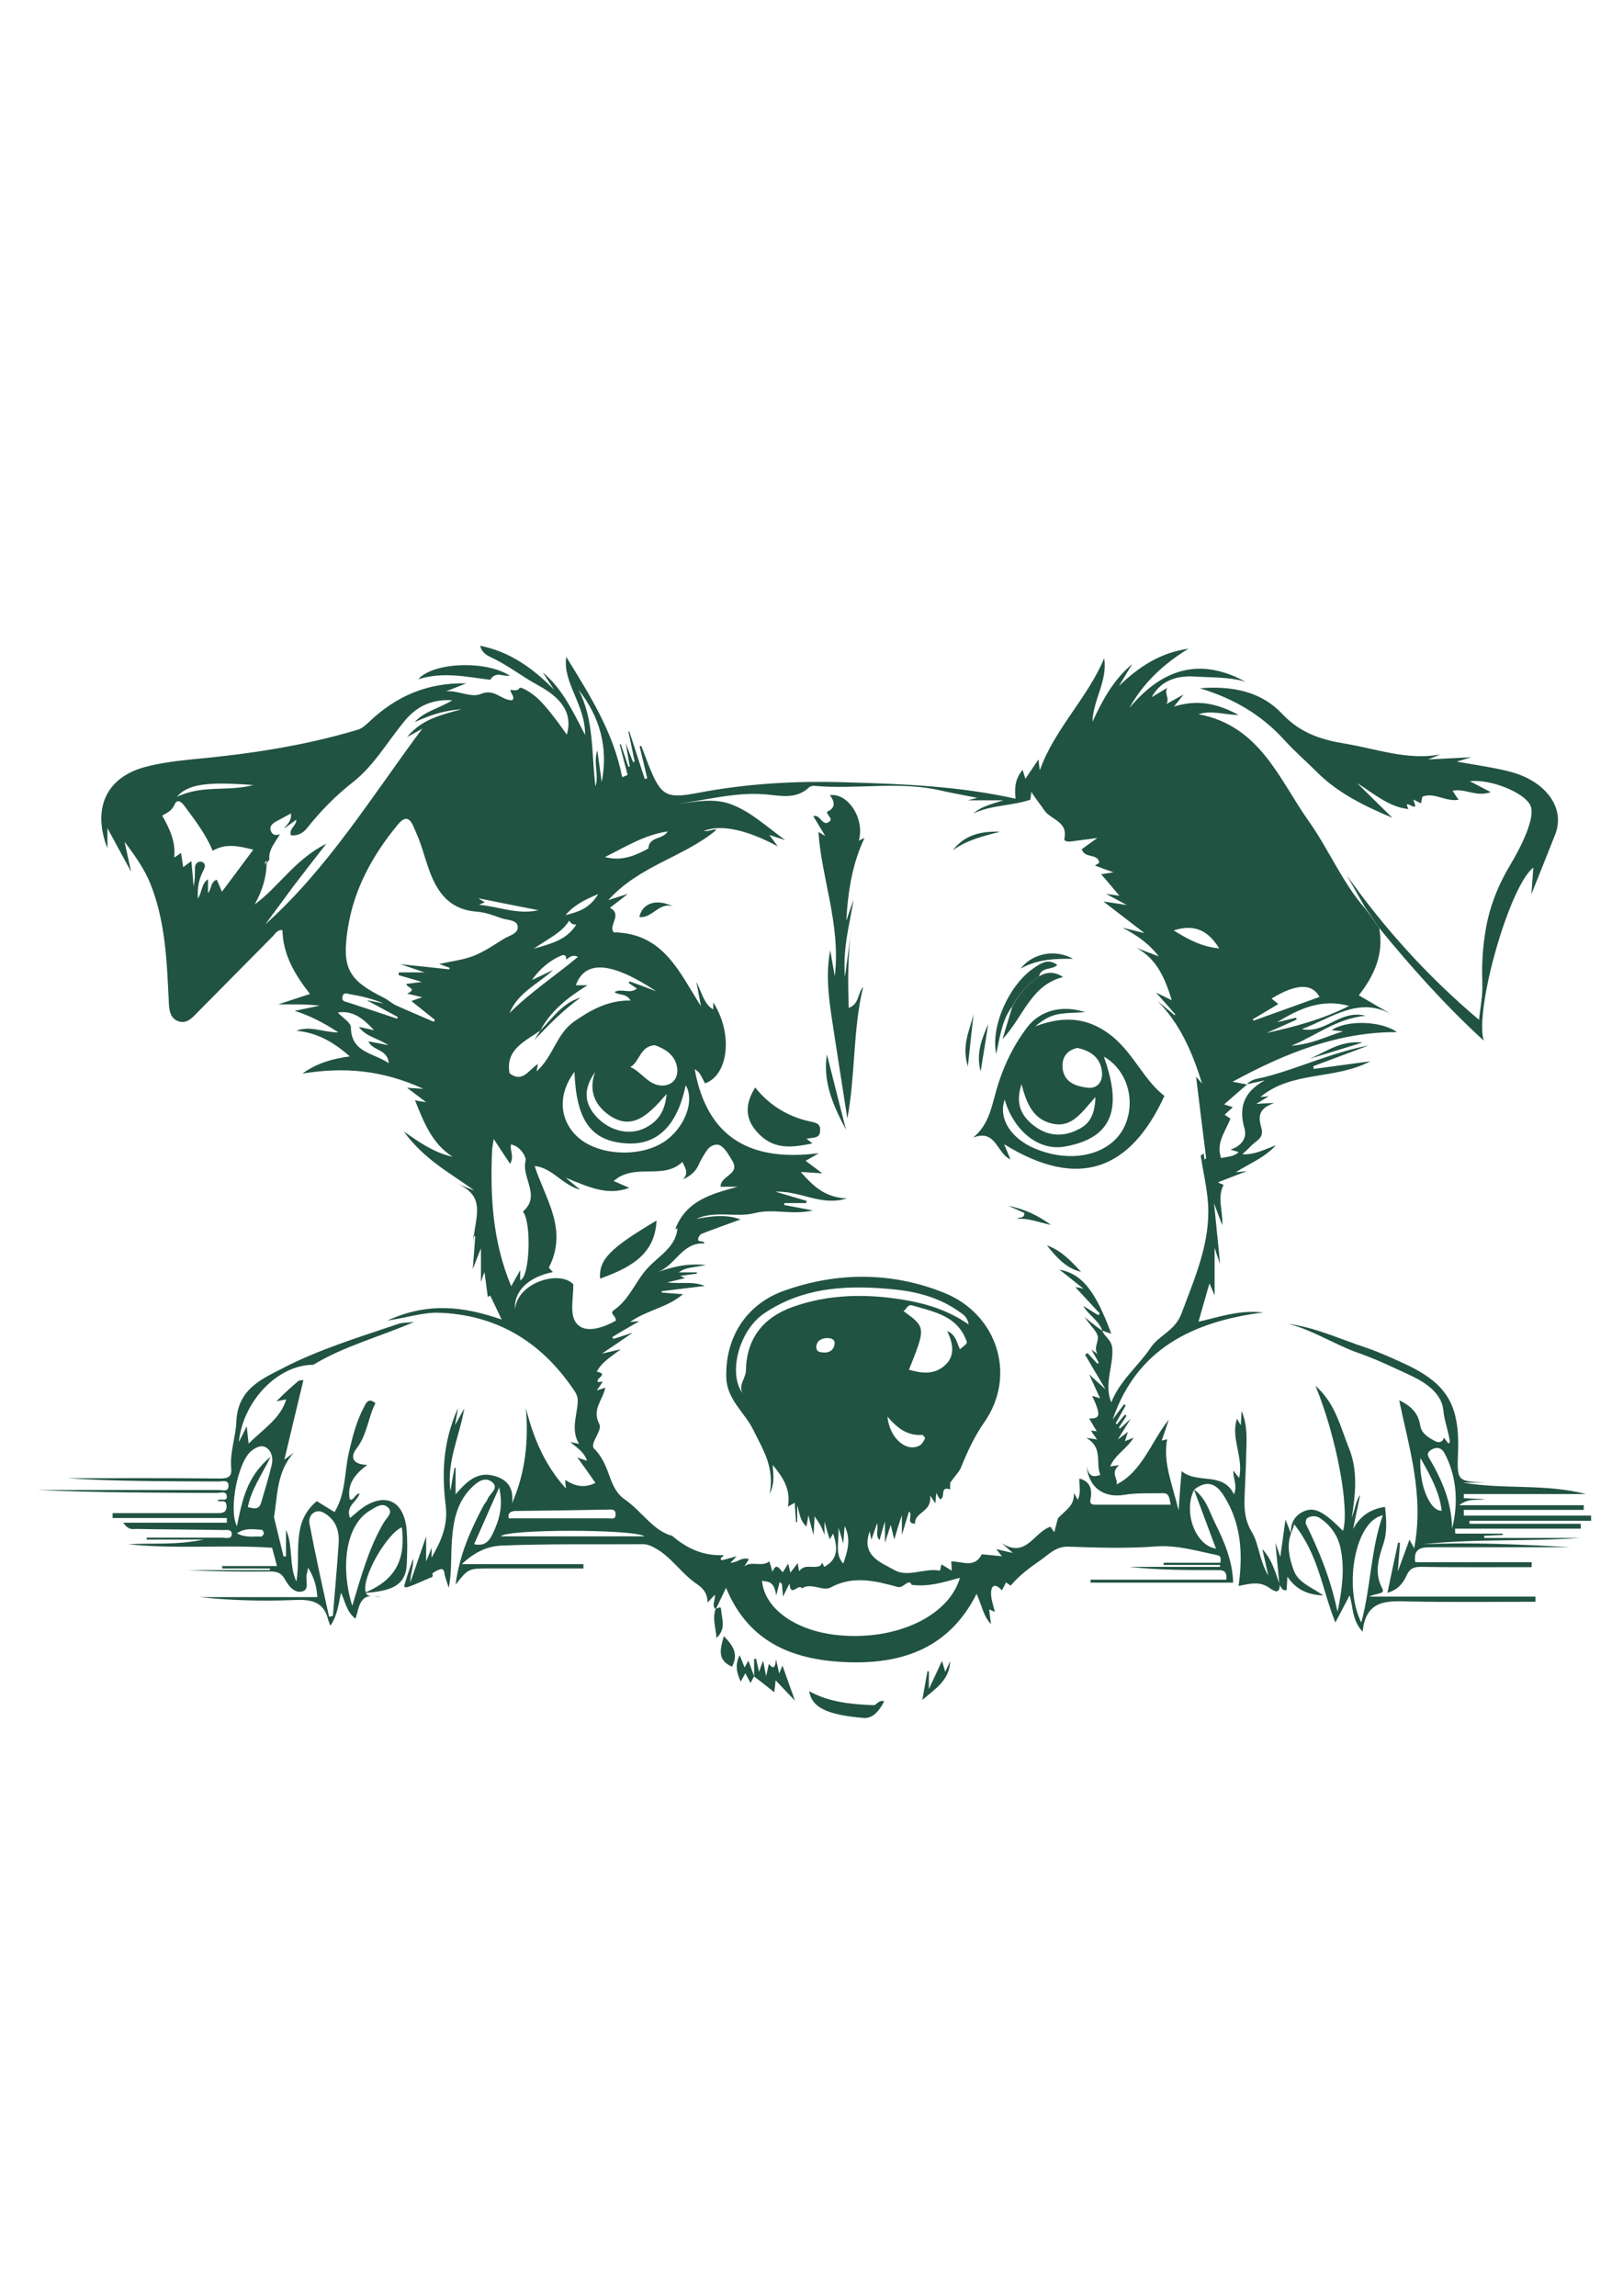 <?xml version="1.0" encoding="utf-8"?>
<!-- Generator: Adobe Illustrator 24.2.3, SVG Export Plug-In . SVG Version: 6.00 Build 0)  -->
<svg version="1.1" id="Layer_1" xmlns="http://www.w3.org/2000/svg" xmlns:xlink="http://www.w3.org/1999/xlink" x="0px" y="0px"
	 viewBox="0 0 595.3 841.9" style="enable-background:new 0 0 595.3 841.9; fill: #215342;" xml:space="preserve">
<g>
	<path d="M505.9,340.4c1.7,9.4-1.7,17.2-7.5,24.6c4.2,2.5,8.4,4.9,12.6,7.3c-12.4-7.3-22.2,0.9-33.5,5.1c8.8,1.8,13.9-7.3,23.4-4.9
		c-10.5,1-17.5,6.9-27.2,11c7.5-0.6,12.5-3.3,18.9-5.3c-2.1-0.2-3.2-0.3-4.2-0.4c5.7-3.9,18.3-3.4,24,0.7
		c-21.5-0.1-41,7.7-60.3,18.2c2.1,0.4,3.7,0.7,5.3,1c-2.7,2.3-5.4,4.7-8.4,7.3c1.3,0.4,2.1,0.7,3.2,1c-1.1,1.1-2,1.8-3,2.8
		c0.9,0.6,1.6,1.1,2.1,1.4c-1.8,4.8-5.4,8.9-3.4,14.5c2.3-0.6,4.6-0.4,6.4-2.2c-0.9-0.3-1.6-0.5-3-0.9c4.2-1.4,6.1-4.3,5.2-7.6
		c-2.2-7.7-0.5-13.5,7.4-17.8c-2.7,0.6-4.6,1-6.5,1.4c1.7-2,4.2-2,6.4-2.6c12.6-3.2,24.5-9,38.2-11.6c-7.3,2.7-13.8,5.2-20.3,7.6
		c0.1,0.3,0.1,0.7,0.2,1c6.7-0.9,13.4-1.8,20.7-2.8c-13,6.9-28.7,3.4-40.3,13.1c0.8-0.1,1.6-0.1,3.1-0.3c-1.6,1-2.7,1.6-4.6,2.8
		c2.3-0.1,3.5-0.2,6.6-0.3c-6.4,2.1-5.7,5.7-4.7,9.3c1,3.7-2.2,4.6-3.9,6.5c-0.8,0.9-1.8,1.7-3.1,3c4.5,0.2,7.7-1.6,12.3-3.3
		c-4.6,4.9-9.7,6.6-14.7,9.9c1.5-0.2,2.3-0.2,4-0.4c-4,1.5-7,2.7-10.6,4.1c1.2,0.6,1.9,0.8,2.1,0.9c-2.5,4.8-0.1,9.9-0.5,14.8
		c-0.7-1.9-1.4-3.8-3-8c0.8,8.4,1.5,14.5,2.2,22.2c-0.9-2.6-1.3-3.7-2-5.9c0,6,0,11,0,17.4c-1-2.2-1.3-3.1-1.9-4.3
		c-1.4,4.8-2.6,9.1-4,14c7.6-1.7,14.9-4.4,23.7-3.4c-26.1,3.4-46.4,13.5-55.2,39.3c1.4-1.9,2.8-3.8,4.2-5.6c0.2,0.1,0.4,0.3,0.6,0.4
		c-1.2,2.2-2.5,4.4-3.7,6.6c0.2,0.1,0.3,0.2,0.5,0.3c1-1.2,1.9-2.4,2.9-3.5c0.2,0.1,0.4,0.2,0.6,0.4c-0.9,1.4-1.9,2.9-2.8,4.3
		c0.1,0.1,0.3,0.3,0.4,0.4c1-0.9,2-1.8,3.9-3.6c-1.8,2.9-2.9,4.7-4.7,7.6c1.7-1.3,2.4-1.8,3.7-2.8c-0.4,1.3-0.7,2.2-1.1,3.4
		c1.1-0.4,1.9-0.7,3.2-1.3c-2.5,4.2-6.8,6.2-8.6,10.6c1-0.2,1.7-0.3,3.3-0.5c-3.5,2.8-0.1,5.4-1,7.1c9.5-4.8,12.6-15.5,19.2-23.8
		c-0.8,2.4-1.6,4.9-2.6,7.7c0.8-0.2,1.4-0.3,2-0.5c-1.6,8.5,1.8,16.2,4.2,26.1c0.4-6,0.7-10,1.1-14.4c5.9,4.9,15.1,0,19.2,8.5
		c1.4-3.3-0.4-5.7-0.2-8.7c0.7,1,1.3,1.7,2.1,2.7c1.7-7.7-3.2-14.6-0.8-21.7c0.2,0.4,0.6,1,1.4,2.4c0.1-1.9,0.2-3.2,0.3-5.3
		c2.3,5.5,1.8,10.6,1.7,15.6c-0.1,5.3-0.4,10.6-0.6,15.8c-0.2,4.7,0.1,8.9,2.8,13.3c2.5,4.3,2.5,9.9,5.9,15.7
		c-0.9-4.1-1.5-6.7-2.2-9.7c3.6,3.8,4.7,8.5,6.4,12.9c0,0,0-0.1,0-0.1c0.1,3.8-1.8,2.8-3.7,1.5c-3.6-2.7-7.3-1.6-11.4-0.8
		c1.6-11.5,1.1-22.9-5.5-33.2c-2.8-4.5-6.3-5.7-10.8-2.1c-4.1,8,0.4,20.5,8,21.6c-2.7-7.3-5.4-14.5-8.1-21.7
		c4.4,3.1,5.7,8.2,7.9,12.6c3.4,6.8,6.3,13.9,6.5,21.6c-17.6,0-34.9,0-52.3,0c0-0.4,0-0.7,0-1.1c16.6,0,33.2,0,49.8,0
		c0.4-3.6-1.6-3.5-3.5-3.5c-10.7,0-21.4,0-32.1-1.2c11.1,0,22.2,0,33.3,0c0-0.2,0-0.5,0-0.7c-6.9,0-13.8,0-20.7,0c0-0.3,0-0.5,0-0.8
		c7,0,13.9,0,20.8,0c0.3-1.6,0.2-2.6-1.2-2.8c-7.3-1.5-14.4-3.7-22.2-3.2c-10.7,0.8-21.4,0.5-32.1,0.1c-4.9-0.2-7.3,2.8-10.8,5.2
		c-3.9,2.7-7.6,5.5-10.6,9.1c0,0-1-0.7-1.7-1.2c-0.5,1-1,2-1.5,2.9c-2.1-2.2-3.9-2.5-4,1.1c0,2.2,0.8,4.3,1.4,6.8
		c-0.9-0.4-1.4-0.6-2.1-0.9c0.2,1.8,0.4,3.3,0.7,5.4c-2.9-3-3.3-6.7-5.3-11.1c-10,19.8-26.9,25.6-46.6,25.1
		c-19.6-0.6-36.7-6.5-45.3-27.3c-1.5,3.1-2.5,5.2-3.5,7.3c-0.1,0.2-0.3,0.3-0.4,0.5c-1.5-1.6,0.1-3.3-0.2-5.3c-1,1.1-1.8,2-2.7,2.9
		c0-3.2-1.3-5-3.9-6.8c-5.7-3.8-9.4-10.1-15.7-13.4c-1.3-0.7-2.6-1.2-3.9-1.2c-17.4,0.1-34.8-0.2-52.2,0.5
		c-4.2,0.2-9.2,1.8-14.4,6.8c16.5,0,30.5,0,44.6,0c0,0.5,0,1,0,1.6c-11.5,0-23,0-34.6,0c-7.6,0-7.6,0-12.3,5.9
		c1.4-10.9,5.5-20,10.2-28.9c0.4-0.8,1.2-1.5,1.5-2.4c0.8-2.1,4.4-4,1.7-6.3c-2.8-2.2-5.6,0.1-7.7,2.2c-6,6.1-6.8,14-7.2,21.9
		c-0.2,4.8,0,9.6-1,14.7c-0.5-1.6-1.1-3.2-1.5-4.8c-0.2-1.1-0.2-2.4-1.7-2c-1,0.3-2.8,1.3-2.8,1.6c0.4,1.5-0.4,1.3-1.3,1.7
		c-9.3,4.1-9.5,4.1-8.7,1.6c0.9-3.1,2-6.1,2.9-8.8c0.3,2.7-1,5.5-1,8.7c1.8-5.3,3.7-10.6,5.8-16.9c0,3.1,0,5.3,0,9.2
		c1-2.4,1.3-3.3,2-5c0,1.6,0,2.3,0,3.6c3.6-6.2,6-11.9,5.2-18.8c-1.4-11.6-1.3-23.1,4.5-36.1c-0.5,3.1-0.7,4-1.1,6.3
		c1.4-2.5,2.2-3.9,3.4-6.1c-1.8,10.5-6.5,19.3-5.1,30.3c0.6-3.5,1-6,1.5-8.5c0.1,0,0.3,0,0.4,0c0,3,0,6,0,9.7
		c4.1-4.7,8-8.6,14.4-6.7c4.9,1.4,7,4.7,6.3,10c4.9-11.2,6.1-22.7,5.1-34.9c2.7,10.8,6.8,20.8,14.7,29.5c-0.2-1.5-0.3-2.5-0.3-3.2
		c3.2,2.1,6.7,3.3,11.1,1.1c-2.2-3.1-4.2-6-6.6-9.3c1.4,0.5,2.2,0.8,3.5,1.2c-1.1-3.4-3.7-4.7-6.1-6.9c1.1,0.3,1.9,0.4,3.2,0.7
		c-3.1-5.1-0.8-10.2-0.5-15.2c0.2-2.6-1-3.9-2-5.4c-11.9-17.2-28.2-26.9-49.3-27.5c-5.4-0.1-10.9,1.7-18.6,2.9
		c15.1-6.9,28.1-5.2,42-0.4c-1.7-3.5-2.9-6.2-4.2-8.8c-0.3,0.2-0.6,0.3-0.9,0.5c-0.3-2.6-0.7-5.3-1.2-9.1c-0.7,1.8-0.9,2.3-1.3,3.7
		c0-4.1,0-7.5,0-12.4c-1.1,2.8-1.7,4.2-3,7.6c0.4-5.4,0.7-8.7,0.9-11.9c-0.2-0.2-0.4-0.3-0.7-0.5c0,0.8,0,1.6,0,2.4
		c0.4-8.3,5.2-16.6-5.8-21.2c2.1,0.8,4.1,1.6,6.2,2.4c-8.8-6.4-18.6-11.5-25.9-21.7c6.3,4.5,11.5,7.9,17.9,9.3
		c-7.7-4.9-10.6-12.9-13.8-20.7c0.9,0.2,2.1,0.4,4.1,0.7c-2.7-2-4.7-3.6-7-5.3c1.7,0.1,3,0.2,6,0.4c-15-6.9-29-8.1-44.4-5.6
		c5.5-3.9,10.9-5.4,17.4-6.3c-5.9-5.2-11.9-8.7-19.6-9.4c5.1-2,9.7,0.6,15.4,0.6c-5.3-3.5-10.1-6-16-7.9c2.9-0.6,5.1-1.1,9.2-1.9
		c-6.2-0.7-10.6-0.4-15.2-0.5c3.7-1.2,7.4-2.4,11.6-3.8c-5.5-7-9.9-14.3-10.1-23.4c-1.9-0.2-2.6,1.3-3.5,2.2
		c-9.1,9.2-18.2,18.4-27.3,27.6c-2,2-4,4.6-7.1,3.7c-3.4-1-3.7-4.3-3.8-7.3c-0.7-14.8-1.2-29.6-6.9-43.6c-2.1-5-5.1-9.4-9.3-15
		c0.9,4.1,1.4,6.6,2.4,11c-3.3-6.1-5.7-10.5-8.7-16c0,2.9,0,4.6,0,7.4c-5.7-14.8-0.3-26,13.7-29.8c5.5-1.5,11.3-2.2,17-2.8
		c20.7-1.9,41.2-4.9,61.1-10.9c1.5-0.4,2.8-1.6,4-2.7c10.2-9.8,21.8-14.6,35.8-14.3c-3,1.2-5.2,2.1-7.4,2.9c4.4-0.4,9.2,2.5,12.7,1
		c5.1-2.2,7.6,2.4,11.6,2.3c1.1-1.4-0.6-2.3-0.7-3.8c1.2,0,2.5,0.6,3.4-0.7c0.2,0,0.4,0,0.6-0.1c5.5,2.3,8.9,6.8,12.4,11.3
		c1.5,1.9,2.9,4,4.3,5.9c2.9-9.8-5.1-15.1-10.7-18.2c-5.9-3.2-11.1-7.4-17.2-10.2c-1.8-0.8-3.3-1.9-3.9-4.2
		c11,2.2,19.4,8.3,27.1,16.1c-1.4-2.1-2.7-4.2-4.1-6.3c7.1,5.9,10.9,14,15.5,22.9c0.1-11.2-8.3-19.1-6.9-28.6
		c8.4,13.7,17.3,27.5,20.5,44.1c0.7-0.3,1.3-0.5,2-0.8c-1-3.7-1.9-7.5-2.9-11.2c0.1,0,0.3-0.1,0.4-0.1c0.9,2.8,1.9,5.6,2.8,8.3
		c0.2,0,0.3-0.1,0.5-0.1c-0.4-2.3-0.8-4.6-1.5-8.6c1.3,3.5,2,5.2,2.7,7c0.2-0.1,0.4-0.1,0.6-0.2c-0.8-3.7-1.5-7.3-2.3-11
		c0.1,0,0.2,0,0.3-0.1c1.9,5.8,3.8,11.7,5.7,17.5c0.3-0.1,0.6-0.2,0.9-0.3c-0.9-3.9-1.9-7.8-2.8-11.7c0.2-0.1,0.4-0.1,0.6-0.2
		c0.9,2.4,1.8,4.7,2.7,7.1c4.5,11.2,6.3,12.4,17.9,10.2c18.2-3.5,36.2-4.5,54.9-3.9c20.7,0.6,41.1,1.4,61.8,6
		c-0.5-4.3,0-7.5,2.6-10.6c0.3,1.1,0.6,2,1,3.3c1.6-2.4,3-4.4,4.8-7.1c0.2,1.8,0.3,2.9,0.5,4c5.3-15.1,17.4-26.3,23.6-41.1
		c1.3,8.4-4.1,15.3-4.3,23.3c3.6-7.8,7.6-15.3,14.6-21.2c-1.8,2.9-3.3,5.5-4.9,8.1c7.3-7.1,15.3-12.3,25.5-13.7
		c-9,5.5-16.5,12.4-21.7,21.8c11.9-14.3,25.7-18.9,42.6-9.7c-6-1.8-12.4-1.5-18.6-1.9c-6.2-0.4-12.3,1.2-15.8,7.6
		c1.9-1.2,3.9-2.3,5.8-3.5c-1.4,2,1,3.9-0.4,6c2-1.1,3.6-2,6.3-3.5c-1.4,1.8-2,2.6-3.5,4.4c8.5-2.6,15.6-1.3,23.7,3.1
		c-5.6-0.1-9.7-1.8-14.7-0.3c22.6,4.3,29.5,23.8,40.4,39.2c7.4,10.4,12.3,22.5,20.8,32.2C502.7,335.8,504.3,338.1,505.9,340.4z
		 M97.8,315.7c-0.3,0.3-0.5,0.5-0.8,0.8l0-0.1c0.1,0.3,0.3,0.5,0.4,0.8c0.1-0.2,0.3-0.4,0.4-0.6l0,0c-0.1,5.2-1.6,10.1-4.4,15.1
		c9-6.6,14.6-16.4,26.3-22.3c-4.9,6.3-8.5,10.9-12,15.5c-3.5,4.7-6.9,9.4-10.4,14.1c23.2-20.8,39.3-47.3,57.6-71.8
		c-1.3,0.8-2.9,1.6-5.6,3.1c5.4-6.5,12-8,20-10.2c-7.2,0.5-12.2,2.5-17.2,4.7c3.6-4,9-5,13.8-8c-8-0.5-13.6,2.6-18,8.2
		c-6,7.4-11,16-18.3,21.7c-6.5,5.1-11.9,10.6-16.9,16.9c-1.2,1.6-3.4,3.1-6,2.7c-0.8-2.4,2-3.4,2-5.7c-1.7,1.2-3.1,2.2-4.5,3.3
		c1-1.6,2.9-2.8,2.5-5.6c-2.1,1.2-3.9,2.1-5.7,3.1c-1.1,0.7-2.2,1.6-1.7,3.2c0.6,1.7,1.9,1.9,3.4,1.3c-1.7,3-4.3,5.6-3.9,9.4
		C98.5,315.4,98.1,315.6,97.8,315.7L97.8,315.7z M207.7,351.9c0.1-1.5-0.7-2-2-1.4c-4.3,1.9-7.8,4.9-10.6,8.9
		c2.6-1.2,5.2-2.5,7.8-3.7c-5.4,5.1-12.9,8.2-16,15.8c7.6-7.6,16.6-13.5,25.1-20.6C209.7,349.9,208.8,351.2,207.7,351.9z
		 M198.2,377.9c-5.6,4-12.9,6.9-11.3,15.7c4.8,3.7,7-1.3,10.4-3.4c-0.2,1-0.3,1.5-0.5,2.7c6.2-5.5,7.2-13.7,13.8-18.3
		c6.2-4.3,12.5-7.8,20.7-7.7c-1.8-2.9-4.3-1.7-5.9-3.1c2.6-1.5,5.7,0.9,8.2-1.3c-1.2-0.8-2.1-1.4-3-2c0.1-0.2,0.2-0.4,0.3-0.6
		c2.5,0.9,5.1,1.8,9.8,3.6c-16.7-11-26.1-11.4-29.5-2.2c1.1,0,2.2,0,4.3,0C207.9,366,201.9,370.9,198.2,377.9L198.2,377.9z
		 M404.3,488L404.3,488c0.9,2.4,3.6,3.3,3.7,6.9c0.3,6.4-3.1,12.6-0.4,19.4c3.2-8.1,9.9-13.3,14.4-20c3.2-4.8,9-6.2,11.4-12.7
		c4.9-13.2,10.6-25.9,9.7-40.2c-0.4-5.9-1.8-11.7-2.7-17.6c0.4-0.3,0.7-0.5,1.1-0.8c0.1,0.8,0.2,1.5,0.3,2.3
		c0.2-0.2,0.4-0.4,0.6-0.6c-1.3-10.1-2.5-20.3-3.7-29.9c0.2,0.2,0.7,0.9,2.2,2.6c-3.7-12.1-8.3-22.1-16.3-30.3
		c2.1,1.7,4.1,3.5,6.2,5.2c0.1-0.1,0.2-0.2,0.3-0.3c-2.1-2.4-4.2-4.8-7.1-8c2.6,1.3,4.2,2,5.8,2.8c-2.5-8-5.4-15.1-13-19.2
		c2.6,1,5.2,2,8.2,3.1c-3.8-4.9-8.3-7.9-13.3-10.5c2,0.5,4.1,1,8.1,2c-5.9-4.5-10.2-7.9-15.1-11.6c3,0.4,5.3,0.8,8.6,1.3
		c-2.8-1.5-4.6-2.5-7.6-4.1c2.6,0.4,3.6,0.5,4.9,0.7c-2.3-2.8-4.4-5.2-6.7-7.9c1.4-0.2,2.4-0.4,4.5-0.7c-2.9-1-4.7-1.7-6.8-2.5
		c0.8-0.5,1.6-0.9,1.6-1.1c-0.6-3.5-5.4-1.3-6.4-4.9c1.4-1,2.9-2.1,5.7-4.1c-4,0.6-6.5,0.8-8.9,1.2c-1.3,0.2-3.5,0.3-3.2-1
		c1.4-6.3-5.1-6.9-7.4-10.4c-1.2-1.9-3.1-4-4.7-6.7c-0.2,1.5-0.3,2.5-0.4,2.9c-7.1,2.3-14.3,1.9-20.8,5c2.6-2.4,5.8-3.2,10.9-4.8
		c-5.2,0-8.4,0-13,0c1.8-0.5,2.2-0.6,3.5-0.9c-4.9-1-9-1.7-13-2.6c-15.4-3.7-31.2-0.4-46.7-1.8c-0.6-0.1-1.5,0.1-2,0.5
		c-4.8,4.7-11.2,3-16.2,2.6c-11.4-0.9-22,2.3-33,3.6c7.1-0.7,14.1-2.6,21.2,0.3c6.7,2.7,11.9,7.5,19.2,12.9c-3.1-1-4.2-1.4-5.8-1.9
		c1.1,1.5,1.8,2.5,3.1,4.2c-11.7-6.3-20.9-8.1-27.1-5.7c1.8,0.4,3.9-1,4.5-0.3c-11.8,9.9-28,12.9-39.6,25.7c2.4-0.8,3.8-1.2,7.2-2.3
		c-3.2,2.5-4.7,3.7-6.6,5.1c4.8,2.5-0.7,6.4,1.4,9c18.3,0.3,24.1,14.7,32,27.1c-0.4-2.4-0.9-4.7-1.7-9c2.3,4.8,2.9,8.2,6.2,10.2
		c0-0.8,0-1.5,0-2.6c7.3,11.3,5.7,26.6-3,29.7c-2.1-4.1-2.1-4.1-3.8-5.2c4.7,26,21.4,33.9,45.5,30.8c-1.6,1-3.3,1.9-4.8,2.8
		c1.9,1.4,3.6,2.7,6.1,4.6c-3.1-0.2-5.3-0.4-7.9-0.5c4.5,5,8.6,9.3,16.9,9.7c-9.6,2.9-16.3-2.7-26.2-2.5c5.3,1.6,8.4,2.5,11.5,3.4
		c-0.1,0.3-0.1,0.6-0.2,0.8c-2.7,0-5.3,0-8,0c0,0.2,0,0.4-0.1,0.7c3.1,0.6,6.3,1.2,10.6,2c-7.9,1.8-14.4-0.8-21.5,1
		c-6.6,1.7-14.3-1.1-21.3,2.1c5.4-1,10.8-1.8,16.2,0.2c-4.8,1.8-9.5,3.4-14.1,5.2c-0.6,0.2-1.2,1-1.4,1.7c-0.4,1.9,1.8,0.4,2.3,1.9
		c-8.4-0.5-10.7,8.4-17.5,10.6c5.3-1.8,10.4-3.4,18-2.7c-4.6,1-7.4,0.8-9.9,2.7c2.4,0,4.5,0,6.6,0c0,0.2,0,0.3,0,0.5
		c-1.8,0.2-3.6,0.4-6.1,0.8c1.1,0.5,1.5,0.7,1.8,0.8c-1.6,0.4-3.2,0.8-6.6,1.6c5.5,0.6,9.5-0.5,13.8,1.3c-5.8,0.7-10.8,1.3-15.8,1.9
		c0,0.2,0,0.3,0,0.5c2.3,0.2,4.6,0.4,7.8,0.6c-5.8,5-13,5.7-19.4,10.2c1.8-0.2,2.4-0.2,3.4-0.3c-3.6,2.1-6.8,3.9-9.9,5.8
		c0.1,0.2,0.2,0.5,0.4,0.7c1.9-0.6,3.8-1.2,7.1-2.3c-4.1,2.8-6.8,4.7-11.3,7.7c3.4-0.8,4.7-1.1,6.9-1.6c-3.6,2.8-6.9,4.6-8.8,8.2
		c4.6,1-0.6,2.4,0.4,3.8c0.4,0,0.9,0,1.8-0.1c-0.7,1.1-1.4,2-2.2,3.2c1.2-0.4,1.9-0.6,3.1-1c-0.9,4.6-5,7.9-2.2,13.3
		c1.4,2.7-4.4,7.7-1.4,9.5c5.9,6.6,4.6,13.9,10.8,18.2c6.3,4.4,10.5,11.6,17.3,13.3c6.1,5.2,12,7.4,18.9,7.1
		c-0.3,0.9-1.7,0.9-0.7,1.9c1.7-0.4,3.3-0.9,5.5-1.5c-0.9,1-1.5,1.6-2.3,2.4c2.6,0,4.3-2.3,6.8-1.3c-0.6,1-1.2,1.8-1.7,2.6
		c2.9-2.1,6.3,0.4,9.2-1.8c0.4,1.3,0.7,2.2,1.1,3.8c1.5-3.6,2.6-1,3.8,0.2c0.7-1.1,1.2-1.9,2-3.2c0.4,1.7,0.6,2.4,0.8,3.3
		c1-1.2,1.7-2.2,2.7-3.5c0.2,1.3,0.3,2.1,0.5,3c2.3-2.9,4.7-0.8,7.8-2c-0.4,0.6,0.1-0.2,0.7-1.1c0.4,0.8,0.6,1.3,0.7,1.5
		c5.3-2.8,4.9-7.2,3.3-12.2c-0.4,0.7-0.8,1.3-1.3,2.1c-0.6-1.9-1-3.4-1.9-6.5c0,2.8,0,3.9,0,5c-0.7-2.5-1.9-4.5-3.6-6.9
		c-0.1,2.1-0.2,3.8-0.4,6.9c-0.8-2.9-1.2-4.4-1.9-7.3c-0.4,2.2-0.5,3.1-0.7,4.1c-2.5-2.2-2.5-5.1-3.4-7.7c0,2,0,4.1,0,6.1
		c-0.1,0-0.3,0-0.4,0c-0.2-2.3-0.4-4.6-0.5-7.1c-0.8,0.5-1.3,0.7-2.5,1.4c1.1-6.4-1.8-10.7-5.6-15.3c0.2,3.5,0.9,6.3-1.1,10.7
		c1.9-10-2.6-16.5-6-23.5c-3.1-6.4-9.6-11-9.9-19.1c-0.5-14.5,7.1-27,21.3-32c19.5-6.9,39.4-6.9,58.6,0.8
		c19.8,8,26.6,30.6,14.7,47.5c-3.6,5.2-6.2,10.8-8.5,16.5c-0.7,1.7-2.2,3.1-4,5.7c0-0.2,0,1.1,0,2.4c-4.1-1.4-1.4,3.3-3.8,3.6
		c-0.3-0.6-0.7-1.2-1.3-2.3c-0.1,1.5-0.2,2.5-0.3,3.8c-0.6-0.8-0.9-1.3-2-2.9c1,6.1-5.7,6-5.5,10.4c-3.6-0.2-0.5-3.2-2.2-4.5
		c-0.8,2.6-1.5,4.9-2.6,8.6c0-3,0-4.5,0-7.3c-1.1,3.3-1.8,5.5-2.8,9c-0.6-2.6-0.9-3.7-1.3-5.4c-0.6,2-1.1,3.3-2.1,6.6
		c0-3.4,0-4.9,0-7.9c-1,3.3-1.5,5-2,6.9c-1.7-1.9-0.3-3.9-0.9-6.2c-0.8,2.3-1.4,4.2-2.1,6.1c-0.2-1-0.4-2-0.6-3.1
		c-3.3,8.9,4.1,11.4,9.1,14.2c5,2.8,11-0.9,16.7,0.2c0.1-0.6,0.3-1.3,0.5-2.3c1.3,0.8,2.4,1.4,3.8,2.3c-0.1-1.4-0.1-2.3-0.2-3.4
		c4.1,0,8.6,2.6,11.2-2.6c2.1,0.2,4.3,0.4,7.4,0.7c-1.1-1.4-1.6-2-2.1-2.6c1.6,0.4,3.1,0.7,6.1,1.4c-2.2-1.9-3.1-2.7-4.1-3.6
		c9,5.8,11.8-4.1,17.9-6c0,0,0.5,0.7,1.4,2c0.7-2.7,1.2-4.7,1.4-5.2c3-3.1,6-4.5,5.8-9.2c0.7,1.2,1,1.8,1.4,2.5
		c1.4-2.8,0.4-5.6,0.6-7.8c4.3,1.2,4.8,4.3,4,8.1c-0.2,1.1,0.7,1.5,1.6,1.5c9.2,0,18.4,0,27.9,0c-0.5-2.5-0.6-4.2-2.7-4.2
		c-4.8,0.1-9.7-0.2-14.4,0.6c-7.1,1.2-13-2.4-13.7-10.5c0.9,4.5,2.9,3.8,5,3.2c-1.9-4.4,1.2-10-5.2-13.6c2.2,0.3,2.9,0.4,4,0.6
		c-0.9-1.3-1.6-2.2-2.3-3.3c0.8,0.1,1.3,0.2,2.2,0.3c-1-1.7-1.9-3.1-2.8-4.7c4.2,0.1,4.3-1.3,1.1-8.3c1,0.3,1.8,0.5,2.9,0.9
		c-1.3-2.8-2.3-5-4-8.8c2.2,2.1,3.3,3,6,5.5c-3.3-5.5-5.4-9.1-7.5-12.7c0.3-0.2,0.6-0.4,0.9-0.6c1.2,1.3,2.4,2.6,3.6,3.9
		c0.2-0.1,0.4-0.2,0.5-0.4c-0.8-1.4-1.6-2.9-2.7-4.8c1,0.8,1.7,1.2,2.3,1.7c-1.5-2.3,0.2-4.3,0.1-6.1c-0.1-2-2.4-3.9-4.9-7.5
		C401.2,485.8,402.7,486.9,404.3,488z M202.8,466.5c-9.1,1.8-14.4,7.1-13.9,13.7c0.8-9.9,16.4-14.6,21.4-9.2
		c0,5.8-1.8,12.3,2.1,15.2c3.3,2.6,9.3,0.5,13.5-1.9c0.1-1.8-2.5-2.6-0.8-3.8c5.7-3.9,7.9-10.4,12.2-15.2
		c4.2-4.7,10.4-7.7,11.2-14.7c0.1,0-0.4,0-0.8,0.1c4-10.5,13.4-12.9,22.9-15.5c-2.2,0-4.4,0-6.3,0c-0.1-4.2,7.5-4.4,4.2-9.7
		c-1.2-1.9-2.3-4.1-4.1-5.3c-1.5-1-3.8-0.2-5,1.5c-1.3,1.8-2.4,3.8-3.3,5.8c-1.2,2.4-3.1,3.9-5.6,5c2.2-2.2,0.9-4.1-0.2-6.4
		c-7.1,6.8-17.5,0.2-25.2,7c2,0.9,3.6,1.6,5.7,2.5c-7.9,3-14.7-0.2-23.3-3.7c2.6,2.2,3.6,3,5.3,4.4c-6.8-1.9-10.1-8-16.7-8.7
		c3.9,12.1,12.3,23.1,5.3,37.1c1.3-0.2,0.6-0.1-0.2,0C201.6,465.2,202,465.7,202.8,466.5z M146.2,357.6c0-0.3,0.1-0.6,0.1-1
		c2.7,0,5.5,0,9.4,0c-3.2-1.1-5.2-1.8-8.8-3c7,0.7,12.5,1.3,17.9,1.9c0-0.2,0.1-0.4,0.1-0.6c-1.1-0.4-2.3-0.8-3.8-1.4
		c4.6-1,8.9-1.5,12.7-3c3.8-1.5,7.3-3.9,10.8-6.1c2-1.3,5.5-1.9,5.3-4.5c-0.2-2.7-3.9-2.4-6.1-3.2c-3-1.1-6.1-2.2-9.2-2.4
		c-10.5-0.9-14.8-8-17.7-16.7c-1.4-4.1-2.5-8.4-4.3-12.3c-1.1-2.4-2.5-8-6.6-3c-9.2,11.1-16.1,23.5-18.4,38
		c-2.3,14.6,0.1,19.1,13,25.5c1.7,0.8,3.1,2.2,4.7,2.9c4.6,2.1,9.2,4,13.8,6c0.1-0.2,0.3-0.5,0.4-0.7c-2.7-2.2-5.5-4.4-8.6-6.9
		c1.6-0.6,2.5-0.9,4-1.4c-2-0.5-3.4-0.8-5.6-1.3c4.2-1.9-0.4-2.2-0.2-3.6c1.8-0.2,3.3-0.4,5.6-0.7
		C151.5,359.1,148.8,358.4,146.2,357.6z M352.1,578.6c-5.9,1.6-11.3,3.4-17.7,2.6c-1-2.6-3,1.3-5,0.8c-8.2-2.2-16.4-4.4-24.8,0.2
		c-2.8,1.5-7-2-10.5,0.3c-1.1-2.1-4.2,3.7-4.5-1.8c-0.9,1.7-1.4,2.8-2.4,4.8c-0.2-2.2-0.3-3.4-0.4-4.6c-0.3-0.3-0.6-0.5-0.8-0.8
		c-0.3,1-0.5,2-1.3,5c-0.8-5.7-3.3-4.9-5.2-5.4c0.9,10.4,12.7,18.6,28.4,20C328.8,601.6,348,592.7,352.1,578.6z M187.1,426.8
		c-2-3-3.8-5.7-6-9.1c-0.3,1.7-0.5,2.8-0.6,3.9c-0.7,16.7,0,33.2,7,50.1c1.5-2.7,2.2-3.9,3.3-5.9c0,1.8,0,2.7,0,3.7
		c3.6-1.1,4.2-21.4,1-25.2c6.8-5.8-0.7-12.5,1-18.7c0.3-1.1-1.8-5.3-5.4-5.9C187,422.2,188.7,424,187.1,426.8z M70.2,315.8
		c0.3,3.4,0.6,6.3,0.8,9.2c0.5-2.1,0.5-4.2,0.5-6.3c0-1.1,0.2-2.2,1.4-2.6c0.5-0.2,1.3-0.1,1.6,0.2c1.1,0.8,0.6,1.9,0.1,2.9
		c-1.6,3.1-2.3,6.3-2,10.3c1.6-2.5,1.2-5.3,3.7-7.1c0,1.9,0,3.4,0,5.1c1.4-1.6,0.8-4,3.2-4.9c0.6,1.4,1.2,2.7,1.9,4.4
		c3.9-5.2,7.5-10,11.5-15.4c-5.3-1.3-10-2.5-14.9,0.4c-2.5-6.1-6.5-11.2-10.3-16.4c-1-1.3-2.6-3-3.7-0.5c-1,2.3-2.8,3-4.5,4
		c2.7,4.8,5,9.5,4.4,15.4c1.1-0.7,1.6-1.1,2.5-1.7c0.3,1.9,0.5,3.4,0.8,5.2C68.3,317.2,69,316.6,70.2,315.8z M272.4,511
		c-1.7-3.1,1.1-5.4,1.2-8.4c0.2-11.6,6.2-19.4,17.1-23.3c13.2-4.7,26.7-4.9,40.4-2.7c8.5,1.4,16.5,3.8,24.2,9.1
		c-0.5-2.9-2.1-3.7-3.5-4.7c-7-5-15-7.2-23.4-8.1c-16.8-1.7-33.2-1.2-47.9,8.6C271.1,487.7,266.9,503.6,272.4,511z M352.1,494.8
		c2.6-2.1,2.8-2.2,2.3-3.3c-3.4-9-11.8-10.4-19.5-12.7c-2.1-0.7-2.3,1.3-3.5,2c8.2,6,8.2,6,2,21.5c4.5,1.3,8.9,1.9,12.7-1.2
		c4.4-3.5,3.6-8.2,1.3-13C350.7,489.5,350.9,492.4,352.1,494.8z M210.7,393.1c-6,7.9-5.7,17.2,0.8,23.5c7.8,7.6,24.8,8.2,33.6,1
		c6.6-5.3,9.6-14.5,6.4-19.6c-3.1,14.9-10.5,22.1-21.9,21.3C216.8,418.4,211.4,411,210.7,393.1z M240.2,383.3c-5.5,0.3-5.5,6.1-9,8
		c4.2,1.8,6.7,6.8,11.7,6.8c3.8,0,5.9-2.8,5.5-6.3C247.8,387,244.1,384.7,240.2,383.3z M218.3,393.1c-3.5,5-4.6,10-0.5,15.3
		c4.7,6,12.7,8.5,19.1,5.1c4-2.1,7-5.4,7.6-12.3c-6.7,7.7-12.8,14-21.7,7.3C217.9,404.8,215.9,399.5,218.3,393.1z M186.6,556.8
		c12.5,0,24.6,0,36.7,0c0.9,0,2.6,0.6,2.5-1.5c0-1.7-1.2-1.8-2.4-1.7c-11.2,0.2-22.5,0.4-33.7,0.5C187.1,554,186.2,555,186.6,556.8z
		 M220.7,286.8c2.5-12.7-0.7-23.9-8.5-33.9c5.8,11.2,4.7,23.6,6.2,35.5c1.4-4.3-0.9-8.5,0.7-13.2
		C219.7,279.5,220.2,283.1,220.7,286.8z M142.6,389.9c-0.5-5.3-5.8-4.4-7.5-8c2.3,0.4,4.3,0.8,7.3,1.4c-3.9-2.7-7.9-2.9-10.8-6.7
		c2.5,0.5,4.2,0.9,5.6,1.2c-3.5-3.7-7.3-7.4-13.3-6.5c1.7,1.9,4.8,3.7,4.8,5.4C128.8,386.1,136.9,386,142.6,389.9z M464.6,378.8
		c10.4-2.3,20.6-5,30.2-9.9c-10-2.8-18.3,1-26.4,6c2.3-0.6,4.7-1.1,7-1.7c0.1,0.2,0.1,0.5,0.2,0.7
		C472,375.5,468.3,377.2,464.6,378.8z M183.7,563.4c17.6,0,35,0,52.7,0C232.3,560.7,185.9,560.7,183.7,563.4z M468.9,368.2
		c-3.4,2-6.4,3.8-9.4,5.6c0.1,0.2,0.2,0.3,0.3,0.5c8.1-2.9,16.1-5.8,24.2-8.7c-2.8-5.1-8.6-4.9-17.6,0.6
		C467.2,366.9,467.9,367.4,468.9,368.2z M173.9,566.3c4,0.8,5.5-1.2,6.7-3.6c2.4-5,4.1-10.1,2.5-17.2
		C179.7,553.2,176.9,559.5,173.9,566.3z M237.8,311.2c0.3-4.6,5.2-3.1,7.1-6.3c-8.7,1.3-15.5,5.7-23,9.4
		C228.3,316,233.2,313.6,237.8,311.2z M430.5,341.2c5.6,3.5,10.4,6,16.7,6.6C443.2,341.4,438.4,338.7,430.5,341.2z M325.5,519.5
		c0.8,8,7,13.2,11.8,10.6c0.9-0.5,1.5-1.6,2-2.6c0.1-0.2-0.8-1.4-1.1-1.3C332.8,526.6,329.1,523.7,325.5,519.5z M145.7,373.6
		c0.1-0.3,0.2-0.6,0.1-0.7c-3.5-1.9-7-3.8-11.3-6.1c2.6,0.5,4.4,0.8,6.2,1.2c-4-1.7-8.1-2.7-12.3-3.4c-0.9-0.2-2.5-0.9-2.8,1
		c-0.3,1.8,1.3,1.7,2.3,2.1C133.8,369.6,139.7,371.6,145.7,373.6z M92.9,287.9c-16.7-1.3-24-0.4-28,4.3
		C74.4,287.7,83.4,290.4,92.9,287.9z M177.8,330.9c-0.5,0.2-1,0.4-2.1,0.9c7.5,0.7,14,3.7,21.8,2c-7.6-1.5-14.3-2.8-22.1-4.4
		C176.8,330.3,177.3,330.6,177.8,330.9z M195.8,347.9c7.1-2,12.3-3.5,15.6-8.9c-1.4,0.2-2.1-0.5-2.6-1.4
		C206,342.1,201.4,344,195.8,347.9z M207.4,335.6c4.3-1.1,8.7-2.2,12-7.7C214,330.1,210.3,332.2,207.4,335.6z M307.5,560.2
		c0.4,5.4-1.5,9.5,1.8,13.2c1.5-4.4,3-8.7,0.5-13.8c-0.2,2.3-0.3,4-0.5,6.5C308.7,564,308.4,562.8,307.5,560.2z M302.8,496
		c1.3-0.1,3-0.8,3.3-3c0.3-1.9-1.3-2.3-2.8-2.3c-2,0.1-3.7,0.9-3.9,3.2C299.4,495.8,300.7,496,302.8,496z"/>
	<path d="M109.6,506.3c0.6-0.1,1.3-0.2,1.7-0.2c-2.3,9.6-4.6,19-7,29.2c1.5-1.1,2.4-1.8,3.5-2.6c-6.4,7-6,16-7.3,23.7
		c1.2,4.8,2.3,9.6,3.5,14.4c0.3,0,0.6,0,0.9-0.1c0-3.2,0-6.5,0-9.7c2.7,6,1,12.8,3.8,19c1.8-10.3-2.1-21.6,7.5-29.5
		c2.2,1.4,4.7,2.9,6.5,4c4.2-6.8,3.6-14.7,5.3-22c1.3-5.6,2.7-11.2,5.4-16.3c0.9-1.8,1.8-3.8,4.3-1.6c-2.7,5.2-3,11.6-7,16.7
		c-2.3,3-1.4,5.8,4,5.9c-4.6,3.5-7.5,7.1-6.4,12.7c1.6,0.5,1.9-2.2,3.6-2.2c-0.9,3-5.3,4.6-3.5,9c1.8-1.5,3.4-3,5.2-4.2
		c8.1-5.1,14.4-1.9,15.5,8c0.4,4.3,0.3,8.7,0.1,13c-0.3,8.4-6.3,10-15.7,10.7c13-5.2,15.1-13.9,13.9-24.1
		c-5.4,2.2-14.7,18.2-13.3,23.6c0.7,2.7,3,0.9,5.5,2.1c-7.9-2.2-7.7,3.4-9.2,7.8c-3.3-2.5-3.7-6.1-5.3-9.5c-1,4-1.1,7.8-3.9,12.1
		c-0.4-1-0.6-1.5-0.8-2.1c-1.8-7.6-7.4-7.6-13.7-7.3c-11.1,0.4-22.2,0.1-33.4-1.1c14.3,0,28.5,0,43.1,0c-0.3-4.3-1.3-7.4-3.4-10.8
		c-0.2,1.2-0.3,1.8-0.5,2.4c-0.5,2.2,1.1,5.6-1.6,6.3c-3,0.8-5.1-2.1-6.5-4.6c-1.3-2.2-2.8-2.7-5.2-2.7c-10.2,0.1-20.3,0-30.5-0.5
		c10.1,0,20.2,0,30.3,0c0-0.2,0-0.4,0-0.6c-5.8,0-11.7,0-17.5,0c0-0.3,0-0.6,0-0.9c6.6,0,13.1,0,20.1,0c-0.7-2.6-1.2-4.6-1.8-6.7
		c-17.5-1.2-34.9,0.6-52.8-1.3c8.9-0.5,17.4,0.4,27.7-1.7c-8.3,0-14.6,0-20.9,0c0-0.2,0-0.5,0-0.7c9.2,0,18.5,0,27.7,0
		c1.2,0,3.4,0.7,3.5-1.2c0.1-2.2-2.3-1.5-3.6-1.6c-10.5-0.2-20.9-0.2-31.4-0.4c-1.3,0-2.8,0.6-4.8-2.3c13.3,0,25.6,0,38,0
		c0-0.6,0-1.1,0-1.7c-14,0-27.9,0-41.9,0c0-0.6,0-1.2,0-1.8c12.8,0,25.7,0,38.5,0c1.6,0,3.4-0.1,3.3-2.6c-0.1-2.7-2.2-1.3-3.4-2
		c1-1,3.6,0.6,3.5-1.5c-0.1-2.2-2.4-1.3-3.7-1.3c-22-0.1-44-0.1-66-1.1c22.2,0,44.5,0,66.7,0c1.3,0,3.6,0.9,3.6-1.5
		c0.1-2.4-2.3-1.6-3.5-1.6c-18.6-0.1-37.2,0-55.8-1.2c18.8,0,37.6-0.1,56.4,0.1c3.1,0,4.2-0.9,3.9-4c-0.5-5.8,1.7-11.4,1.9-16.9
		c0.5-11.6,8.7-15.3,16.5-19.3c13.6-7.1,28.4-11.6,42.9-16.5c1.4-0.5,3-0.4,5.8-0.7c-13.1,5.6-25.8,8.9-37,15.7
		c-12.9,0-25.7,13.1-27.3,28.3c1.1-2.1,1.9-3.7,2.9-5.8c0.2,2.2,0.4,3.8,0.7,6.4c5.5-5.5,11.6-9.1,13.8-16.2
		c-0.7,0.1-1.8,0.3-3.6,0.7C104.4,510.8,107,508.5,109.6,506.3z M120.7,592.9c0.5-0.1,0.9-0.2,1.4-0.3c0.7-8.8,1.5-17.5,2.1-26.3
		c0.3-4-0.5-7.8-3.9-10.5c-1.4-1.1-3-2.1-4.8-1.3c-1.7,0.8-2.3,2.7-2,4.2C115.7,570.2,118.2,581.6,120.7,592.9z M129.2,588.9
		c3.2-10.5,6-21.1,11.6-30.6c0.9-1.6,3.6-3.6,1.5-5.5c-2.1-2-4.6,0-6.7,1.2C126.2,559.8,125.1,575.9,129.2,588.9z M90.9,552.7
		c2.2,0.5,4.1,1.1,4.9-1.7c1.3-4.6,2.8-9.2,3.9-13.9c0.5-2.3,0-4.9-2-6.2c-1.8-1.2-3.9-0.1-5.5,1.2c-4.8,3.7-8.5,21.3-5.3,27.6
		c1.9-9.3,3.5-18.2,12.4-25.5C95.8,541.2,92.1,546.4,90.9,552.7z M86.9,562.3c3.3,1.8,6.2,1,8.9,1.2c0.3,0,0.9-0.7,1-1.2
		c0-0.4-0.5-1.3-0.8-1.3C93.1,560.9,90.2,560.1,86.9,562.3z"/>
	<path d="M505.7,340.1c-1.7-2.5-3.4-5-5.1-7.5c-2.2-3.9-4.4-7.7-6.6-11.6c13.9,19.7,30,37.4,48.5,53c0.4-4.2,1.4-8.7,1.2-13.5
		c-0.3-7.8,0.3-15.5,1.9-23c1.6-7,4.4-13.7,8.1-19.9c4.4-7.3,9.7-18.1,7.6-22.3c-2.3-4.7-14.6-9.7-22.2-8.8c2.7,1.4,4.7,2.4,7.7,4
		c-5.5,1.9-9.4-1.5-14-0.5c0.7,1.1,1.3,2,2.2,3.3c-4.8,0.8-8.8-2.8-13.1-1.2c-0.4,0.2-0.4,1.4-0.7,2.5c-0.8-0.4-1.6-0.8-2.8-1.4
		c0.3,0.9,0.5,1.6,0.6,1.8c0.6,2.8-4.6-2.7-2.4,1.7c-7.3-0.8-12.7-5.7-18.8-9.5c4.3,4.2,8.6,8.5,12.9,12.7
		c-10.2-4.3-19.9-9-27.6-16.7c-4-4-8.3-7.7-12.1-11.9c-8.2-9-18.1-15-30.9-18.9c12.3-1,22.7,1.4,30.2,9.4c6.6,7,14.3,9.5,23,10.9
		c11.5,1.9,22.8,6.2,34.9,4c-0.8,0.4-1.7,0.7-4.4,1.8c6.1-0.3,10.3-0.5,15.8-0.8c-2.4,0.7-3.6,1.1-5.3,1.6c6.6,1.2,12.8,2,18.8,3.5
		c12.6,3,20.1,11.9,18,21c-0.2,0.8-0.4,1.6-0.7,2.3c-2.7,6.8-5.4,13.6-8.7,21.8c0.3-4.1,0.5-6.8,0.7-9.7
		c-8.6,6.4-21.6,51.7-18.2,63.4C530.2,368.8,517.7,354.8,505.7,340.1z"/>
	<path d="M472.6,485.5c9.8,1.3,18.8,5.5,28.1,8.6c4.8,1.6,9.4,3.7,14,5.8c16,7.3,20.7,15.1,20.1,32.6c-0.4,10.7-0.4,10.7,10.1,11.2
		c-2.8,0-5.6,0-8.4,0c15,2.6,30.3,0.3,45.2,4.2c-14.9,0-29.8,0-44.8,0c0,0.5,0,1,0,1.5c2.7,0.1,5.4,0.3,7.8,0.4
		c-2.6,0.6-5.7-0.7-9.5,2.2c16.1,0,30.9,0,45.7,0c0,0.6,0,1.1,0,1.7c-14.7,0-29.3,0-44,0c0,0.7,0,1.4,0,2.1c15.6,0,31.1,0,46.7,0
		c0,0.6,0,1.2,0,1.9c-14.9,0-29.7,0-44.6,0c0,0.4,0,0.7,0,1.1c13.6,0,27.2,0,40.8,0c0,0.6,0,1.2,0,1.8c-15.4,0-30.8,0-46.1,0
		c0,0.6,0,1.2,0.1,1.8c5.8,0,11.6,0,17.4,0c0,0.2,0,0.3,0,0.5c-2.3,0.1-4.5,0.2-6.8,0.3c0,0.3,0,0.6,0,0.8c11.6,0,23.3,0,34.9,0
		c-19.1,1.4-38.2,0.2-57.3,2.3c18-0.8,36,0.1,53.9,1.1c-17,0-34,0-51,0c-3.4,0-6.6,0.3-5.8,5.5c14.2,0,28.5,0,42.7,0
		c0,0.6,0,1.2,0,1.8c-13.6,0-27.3,0.1-40.9-0.1c-2.8,0-4,1-5,3.2c-1.3,2.9-3.3,5.3-7,6.3c1.3-6.3,2.6-12.3,3.9-18.4
		c0.2,0,0.5,0.1,0.7,0.1c-0.2,2.8-0.4,5.6-0.8,10.5c1.9-5.1,3-8.3,4.3-11.7c0.4,0.8,0.6,1.2,1.7,3.2c3.7-19.5-1.8-36.5-5.5-54.3
		c4.2,2,7,4.6,7.7,9.2c0.5,3.1,3.1,4.5,5.5,5.8c1.2,0.6,2.7,0.6,3.2-1.3c0.6,0.8,1.1,1.5,1.7,2.2c0.2-0.3,0.5-0.5,0.5-0.7
		c-0.5-3.9-2-7.4-2.4-11.5c-0.5-5.9-6-9.9-11.4-12.5c-7-3.3-14-6.6-21.3-9.1C488.6,492.5,481.2,487.7,472.6,485.5z M532.6,560.5
		c0.3-1.2,0.6-2.4,0.8-3.7c1.3-8.2,0.4-16.1-3.4-23.6c-1-2-2.7-2.9-4.9-1.6c-1.4,0.8-1.8,1.7-0.9,3.1
		C528.9,542.7,532.5,551,532.6,560.5z M521,534.7c-0.6,10,3.6,19.6,7.8,19.3C528,547.4,525,541.7,521,534.7z"/>
	<path d="M473.5,562.5c-0.2-3.6,1.1-6.5,4.4-8.1c4.1-2,7.4-0.3,14.7,7c2.5-8.1-2.4-34.6-10.1-53.2c7.3,6.4,9.1,15,12.3,22.9
		c3.4,8.5,2.3,17,1,25.7c0.4-1.4,0.9-2.8,1.3-4.3c0.4-1.5,0.8-2.9,1.8-4.3c-0.9,4.2-1.7,8.3-2.6,12.5c2.6-4.7,6.3-7.3,11.7-8.1
		c0.5,4.7,0.9,9.1-0.6,13.6c-1.7,5.2-3.4,10.5-0.5,16.1c1.3,2.5-1.5,1.7-4.7,3.2c21.8,0,41.4,0,61,0c0,0.6,0,1.3,0,1.9
		c-15.4,0-30.8,0.2-46.1-0.1c-8.1-0.2-16.1-0.9-17.3,11.1c-4.1-4.5-3.4-9.2-4.8-13.3c-1.6,3.1-3.2,6.1-5.2,9.9
		c-4.9-12.2-6.1-24.7-15.1-36C474.4,560.2,473.9,561.3,473.5,562.5L473.5,562.5z M490.6,591.1c1.8-8.8,2.5-15.6,1.3-22.3
		c-0.8-4.9-3.3-9-7.5-11.9c-1.5-1.1-3.4-1.2-5-0.1c-0.4,0.3-0.6,1.6-0.4,2.1C483.7,568.5,487.9,578.4,490.6,591.1z M499.3,595
		c3.6-13.3,3.4-26.5,7.9-39.3C497.1,557.7,492.7,581.7,499.3,595z"/>
	<path d="M296.8,620.2c7,3.9,15,4.8,23.2,5.1c1.5,0.4,2.1-2.1,4.3-1.4c-1.7,3.4-4.2,6.5-7.7,6.1C302.8,628.8,297.8,626,296.8,620.2z
		"/>
	<path d="M473.5,562.4c-1.6,4.6-0.6,9,1,13.4c1.7,4.7,6.4,6.1,10.9,9.3c-6-0.3-10-2.2-13.2-6.9c-0.1,2.2-0.2,3.5-0.3,4.9
		c-1.7,0.4-1.9-1.1-2.6-1.9c0,0,0,0.1,0,0.1c-0.4-4.5-0.9-9-1.5-15.5c1,2.8,1.3,3.7,1.8,5.2c0.6-4.5,1.2-8.5,1.9-13.7
		C472.5,559.7,473,561.1,473.5,562.4C473.5,562.5,473.5,562.4,473.5,562.4z"/>
	<path d="M187,247.8c-2.5,0.4-5.1-1.8-7.2,1.5c-8.3-1-17.2-3.1-26.4-0.2C158.9,242.8,178.3,242.1,187,247.8z"/>
	<path d="M276.6,614.8c0-2.2,0-4.3,0-6.5c0.2,0,0.5,0,0.7,0c0.3,1.3,0.6,2.5,1.1,4.8c0.6-1.8,1-2.7,1.5-4.1c0.4,1.9,0.6,3.2,1.1,5.7
		c0.5-2.1,0.7-3.2,1-4.5c1.1,1.2,2.3,2.6,2.6-1.7c0.5,2.2,0.8,3.2,1.2,5.2c0.6-1.4,0.8-2,1.2-2.9c1.4,4,2.6,7.3,4.6,12.9
		c-3.4-3.5-5.1-5.4-7.1-7.5c-0.2,1.7-0.3,3-0.5,4.4C281.4,618.5,279,616.6,276.6,614.8L276.6,614.8z"/>
	<path d="M340.7,613c0,1.7,0,3.5,0,6.4c1.8-3.8,3.1-6.6,4.8-10.3c0.6,1.8,0.8,2.7,1.2,4c0.7-1.6,1.3-2.7,1.8-3.9
		c-0.2,6.9-5.3,10-10.2,14.2c0.7-4.1,1.3-7.3,1.9-10.6C340.4,612.9,340.5,612.9,340.7,613z"/>
	<path d="M268.5,611.2c-5.6-2.4-4.3-6.5-3-11.2C268.8,603.4,271,606.5,268.5,611.2z"/>
	<path d="M276.6,614.7c-0.4,0.7-0.7,1.4-1.3,2.5c-0.7-1.3-1.2-2.2-1.9-3.6c-0.6,1-1,1.8-1.7,3.1c-1.5-3.3-2.2-6.1-0.4-9.7
		c0.7,1.7,1.2,2.9,1.8,4.5c0.5-0.8,0.8-1.5,1.4-2.5C275.3,611.2,276,613,276.6,614.7C276.6,614.8,276.6,614.7,276.6,614.7z"/>
	<path d="M262.4,590.3c0.1-0.2,0.3-0.3,0.4-0.5c0.6,0.2,1.6-1.2,1.7,0.5c0.2,3.3,2,6.9-1.7,10.4
		C262.5,596.8,261.3,593.6,262.4,590.3z"/>
	<path d="M480.2,388.3c5.9-2.3,11.1-6.8,19.6-6C492.3,384.6,486.3,386.5,480.2,388.3z"/>
	<path d="M191,252.3c-0.2,0-0.4,0.1-0.6,0.1C190.6,252.2,190.8,252.2,191,252.3z"/>
	<path d="M97.9,316.6c-0.1,0.2-0.3,0.4-0.4,0.6c-0.1-0.3-0.3-0.5-0.4-0.8c0,0,0,0.1,0,0.1c0.3,0,0.5,0,0.8,0L97.9,316.6z"/>
	<path d="M98.8,315.2c-0.3,0.5-0.6,0.9-1,1.4c0,0,0,0,0,0c0,0,0-0.1,0-0.1c0-0.3,0-0.5,0-0.8c0,0-0.1,0.1-0.1,0.1
		C98.1,315.6,98.5,315.4,98.8,315.2z"/>
	<path d="M368.3,419.6c1.1,2.5,1.7,4.1,2.3,5.5c-4.9-1.8-5.2-11.3-13.7-7.9c5.8-4.7,6.8-11.3,8.6-17.6c2.4-8.3,6.1-16.1,11.3-22.9
		c4.7-6.2,13-8.3,21.2-5.5c-3.4,0.2-6.3,0.2-9.1,0.6c-2.8,0.4-5.4,1.4-9.2,4.6c11.7-4.5,20.7-2.7,28.8,4.1
		c7.5,6.4,11.4,15.9,18.6,21.4C414.6,429.1,395.6,436.5,368.3,419.6z M368.5,403.3c-2.4,6.9,2.3,14.2,11.1,17.9
		c13.6,5.7,27.7,2.3,32.7-7.8c4.5-9.2,1.4-20.9-7.4-25.9c5.6,15.9,5.8,29.5-14.5,33C380.9,422.1,371.9,414.7,368.5,403.3z
		 M395.2,384.3c-4.3,0.9-5.9,4-5.4,7.8c0.7,5,5.1,6.3,9.2,6.8c3.6,0.4,5.5-2.4,5.2-5.6C403.8,388,400.2,385.4,395.2,384.3z
		 M374.7,397.6c-2.4,7.1-0.1,11.4,4,14.8c5.5,4.5,11.6,4.8,17.7,1.3c3.5-2,5.2-5.3,5.4-11.4c-5.1,5.7-8.6,11.3-15.6,9.8
		C379.3,410.7,376.6,405.2,374.7,397.6z"/>
	<path d="M315,308.3c0.9-0.5,1.7-0.8,2.1-1c-4.2,8.8-6,18.4-6.7,30.4c1.3-3.9,2-5.8,2.7-7.8c-1.4,8.8-4,17.3-3.2,28.4
		c1-7.2,1.7-12.4,2.4-17.6c-1.4,9.6-1.3,19.2-1,28.9c3.9-1.3,3.3-5.6,5.3-7.7c-3.8,15.7-2.8,32.2-5.8,48.3
		c-1.6-10.2-3.2-20.5-4.8-30.8c-1.5-10.2-3.5-20.4-1.5-30.9c0.5,2.8,1,5.6,1.7,9.5c2.2-19.1-4.9-35.8-6-52.9c0.1,0,0.8,0.5,2.5,1.5
		c-1.8-3-3.1-5.1-4.4-7.3c2.6-0.9,3.3,4.1,5.9,2c1.4-1.1-0.8-2.2-0.9-3.6c3.2-1.3,3-3.6,1.1-6.1C311,290.7,317.3,300.2,315,308.3z"
		/>
	<path d="M295.8,417.6c0.8,0.6,1.3,1,2.2,1.7c-7.2,1.5-13.7,2.4-19.4-3.2c-5.4-5.3-5.6-10.9-1.6-17.3c5,6.3,11.7,10.6,19.8,12.4
		c2.3,0.5,4.3,0.7,4,3.6C300.7,417.6,298.2,417.1,295.8,417.6z"/>
	<path d="M381.1,358c2.7-1.5,5.5-1.9,8.8,0.3c-11.8,3-14.4,14.4-22.2,22.8c1.4-4.7,2.5-8.3,3.6-11.9
		C373.6,364.7,376.9,361,381.1,358z"/>
	<path d="M381.1,358c-4.2,3-7.5,6.7-9.9,11.2c-3.7,4.9-4.4,10.9-5.8,17.3c-2.1-10.2,4.7-25.3,13.8-31.5c2.5-1.7,5.3-3.7,8.6-1.1
		C385.8,355.8,382,354.5,381.1,358z"/>
	<path d="M404.3,488c-1.2-3.7-4.8-5.5-7-9.1c2.1,1.3,3.8,2.3,5.5,3.4c0.2-0.2,0.4-0.4,0.6-0.6c-3-3.2-5.9-6.4-9-9.7
		c0.6,0.1,1.2,0.2,3,0.6c-3.6-2.9-6.3-5-8.8-7c8.1,1.5,13.1,7.5,19,23.5C406.2,488.6,405.2,488.3,404.3,488
		C404.2,487.9,404.3,488,404.3,488z"/>
	<path d="M310.3,414.3c-4.6-8.7-8.6-17.5-7-27.6C305.6,395.9,308,405.1,310.3,414.3z"/>
	<path d="M374.3,355.2c4.8-5.9,12.9-7.1,19.3-3.6C387,351.6,381,351.6,374.3,355.2z"/>
	<path d="M396.5,466.4c-5.5-1.3-9-5.3-12.5-9.7C389.3,458.6,392.9,462.5,396.5,466.4z"/>
	<path d="M366.8,305c-6,1.6-12.1,3-17.3,6.8C353.9,306,360.1,304.8,366.8,305z"/>
	<path d="M362.5,375.5c-0.9,5.8-1.9,11.6-2.8,17.4C357.9,386.5,360.1,380.9,362.5,375.5z"/>
	<path d="M234.5,336.3c1.1-5.2,6.4-6.9,12.6-3.8C241.9,330.4,239.3,336.9,234.5,336.3z"/>
	<path d="M385.5,449.2c-5.2-1.1-8.5-2.6-12.5-2.2c1.1-0.8,2.8-0.1,2.7-2.2c-1.4-0.6-2.9-1.3-5.8-2.6
		C375.9,443.5,380.2,445.4,385.5,449.2z"/>
	<path d="M355,391.1c-2.4-7.8,0.7-13.3,2.1-19.2C356.4,377.8,355.8,383.7,355,391.1z"/>
	<path d="M220.1,468.9c-0.5-7,3.7-11.2,20.7-21.3C240.3,460.2,230.9,465,220.1,468.9z"/>
	<path d="M198.1,378c4.5-4.6,8.2-10.2,14.9-12.2c-6.3,4.5-11.6,9.9-17,15.6C196.7,380.3,197.5,379.1,198.1,378
		C198.2,377.9,198.1,378,198.1,378z"/>
</g>
</svg>
